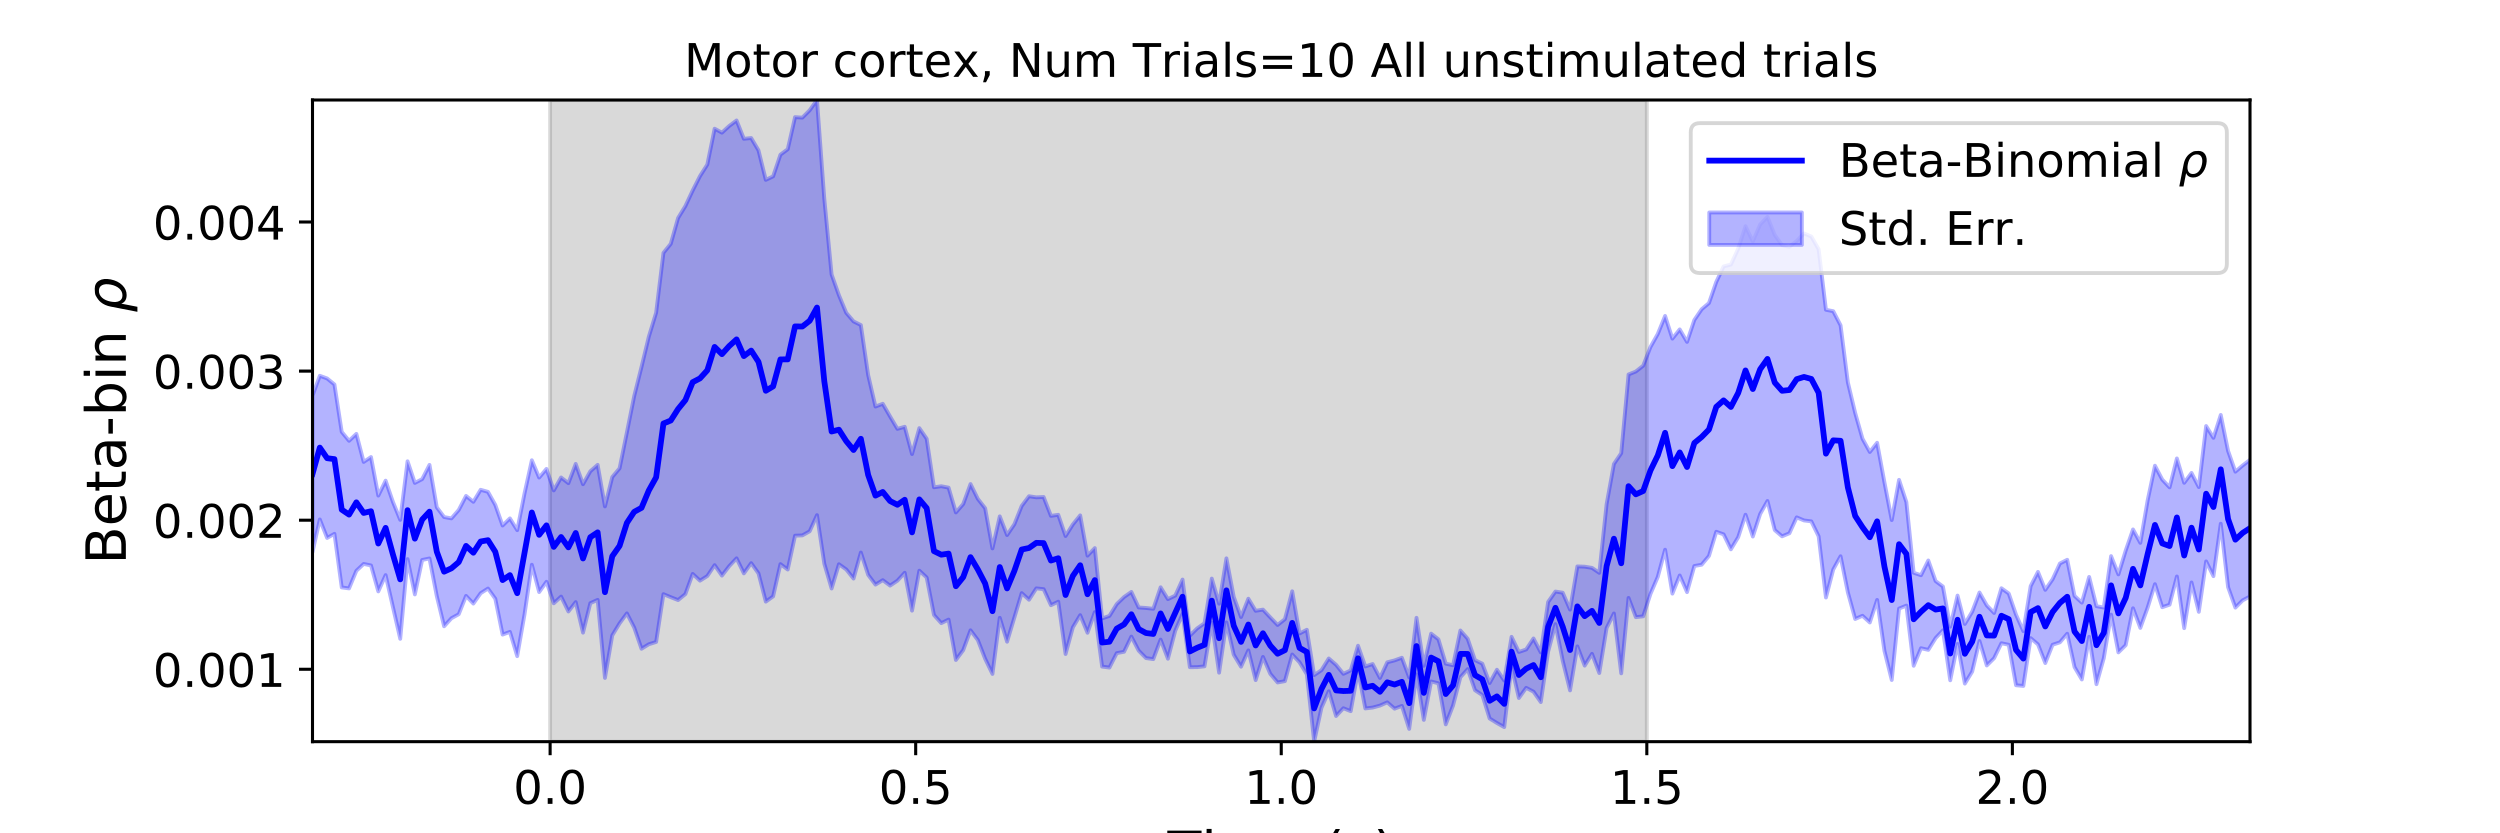 <?xml version="1.0" encoding="utf-8" standalone="no"?>
<!DOCTYPE svg PUBLIC "-//W3C//DTD SVG 1.1//EN"
  "http://www.w3.org/Graphics/SVG/1.1/DTD/svg11.dtd">
<!-- Created with matplotlib (https://matplotlib.org/) -->
<svg height="216pt" version="1.1" viewBox="0 0 648 216" width="648pt" xmlns="http://www.w3.org/2000/svg" xmlns:xlink="http://www.w3.org/1999/xlink">
 <defs>
  <style type="text/css">
*{stroke-linecap:butt;stroke-linejoin:round;}
  </style>
 </defs>
 <g id="figure_1">
  <g id="patch_1">
   <path d="M 0 216 
L 648 216 
L 648 0 
L 0 0 
z
" style="fill:#ffffff;"/>
  </g>
  <g id="axes_1">
   <g id="patch_2">
    <path d="M 81 192.24 
L 583.2 192.24 
L 583.2 25.92 
L 81 25.92 
z
" style="fill:#ffffff;"/>
   </g>
   <g id="PolyCollection_1">
    <defs>
     <path d="M 142.591 -23.76 
L 142.591 -190.08 
L 426.855 -190.08 
L 426.855 -23.76 
L 426.855 -23.76 
L 142.591 -23.76 
z
" id="m27aed3ac95" style="stroke:#808080;stroke-opacity:0.3;"/>
    </defs>
    <g clip-path="url(#p845343b15d)">
     <use style="fill:#808080;fill-opacity:0.3;stroke:#808080;stroke-opacity:0.3;" x="0" xlink:href="#m27aed3ac95" y="216"/>
    </g>
   </g>
   <g id="PolyCollection_2">
    <defs>
     <path d="M 81 -113.432 
L 81 -72.911 
L 82.895 -81.358 
L 84.79 -76.565 
L 86.685 -77.634 
L 88.58 -63.737 
L 90.475 -63.485 
L 92.371 -68.049 
L 94.266 -69.828 
L 96.161 -69.438 
L 98.056 -62.707 
L 99.951 -66.934 
L 101.846 -58.65 
L 103.741 -50.417 
L 105.636 -71.082 
L 107.531 -61.925 
L 109.426 -70.856 
L 111.322 -71.249 
L 113.217 -61.486 
L 115.112 -53.662 
L 117.007 -55.749 
L 118.902 -56.786 
L 120.797 -61.542 
L 122.692 -59.547 
L 124.587 -62.243 
L 126.482 -63.45 
L 128.377 -60.812 
L 130.272 -51.51 
L 132.168 -52.216 
L 134.063 -45.922 
L 135.958 -56.753 
L 137.853 -69.619 
L 139.748 -62.535 
L 141.643 -65.2 
L 143.538 -59.62 
L 145.433 -61.367 
L 147.328 -57.5 
L 149.223 -59.937 
L 151.118 -52.015 
L 153.014 -59.658 
L 154.909 -60.516 
L 156.804 -40.279 
L 158.699 -51.301 
L 160.594 -54.419 
L 162.489 -57.007 
L 164.384 -53.327 
L 166.279 -47.838 
L 168.174 -49.006 
L 170.069 -49.603 
L 171.965 -61.995 
L 173.86 -61.207 
L 175.755 -60.461 
L 177.65 -62.008 
L 179.545 -67.24 
L 181.44 -65.489 
L 183.335 -66.687 
L 185.23 -69.512 
L 187.125 -66.797 
L 189.02 -69.263 
L 190.915 -71.281 
L 192.811 -67.377 
L 194.706 -70.028 
L 196.601 -67.371 
L 198.496 -60.053 
L 200.391 -61.412 
L 202.286 -69.779 
L 204.181 -68.375 
L 206.076 -77.151 
L 207.971 -77.222 
L 209.866 -78.29 
L 211.762 -82.475 
L 213.657 -69.888 
L 215.552 -63.456 
L 217.447 -69.749 
L 219.342 -68.403 
L 221.237 -66.031 
L 223.132 -72.787 
L 225.027 -66.992 
L 226.922 -64.464 
L 228.817 -65.619 
L 230.712 -64.207 
L 232.608 -65.481 
L 234.503 -67.541 
L 236.398 -57.717 
L 238.293 -68.078 
L 240.188 -66.313 
L 242.083 -56.598 
L 243.978 -54.482 
L 245.873 -55.409 
L 247.768 -44.93 
L 249.663 -47.474 
L 251.558 -52.627 
L 253.454 -50.099 
L 255.349 -45.242 
L 257.244 -41.313 
L 259.139 -55.87 
L 261.034 -49.666 
L 262.929 -55.954 
L 264.824 -62.266 
L 266.719 -60.543 
L 268.614 -63.498 
L 270.509 -63.286 
L 272.405 -59.128 
L 274.3 -60.044 
L 276.195 -46.479 
L 278.09 -53.39 
L 279.985 -56.552 
L 281.88 -51.985 
L 283.775 -57.336 
L 285.67 -43.212 
L 287.565 -42.968 
L 289.46 -46.703 
L 291.355 -47.059 
L 293.251 -50.99 
L 295.146 -47.349 
L 297.041 -45.424 
L 298.936 -45.157 
L 300.831 -50.214 
L 302.726 -45.255 
L 304.621 -52.486 
L 306.516 -56.885 
L 308.411 -43.06 
L 310.306 -43.078 
L 312.202 -43.281 
L 314.097 -54.589 
L 315.992 -41.636 
L 317.887 -54.676 
L 319.782 -46.295 
L 321.677 -43.187 
L 323.572 -47.424 
L 325.467 -39.717 
L 327.362 -45.722 
L 329.257 -41.343 
L 331.152 -39.101 
L 333.048 -39.448 
L 334.943 -46.351 
L 336.838 -44.335 
L 338.733 -41.235 
L 340.628 -23.76 
L 342.523 -32.535 
L 344.418 -36.82 
L 346.313 -30.412 
L 348.208 -32.427 
L 350.103 -31.662 
L 351.998 -42.098 
L 353.894 -32.369 
L 355.789 -32.597 
L 357.684 -33.112 
L 359.579 -33.95 
L 361.474 -32.307 
L 363.369 -33.032 
L 365.264 -27.071 
L 367.159 -41.215 
L 369.054 -29.401 
L 370.949 -39.357 
L 372.845 -38.89 
L 374.74 -28.245 
L 376.635 -33.132 
L 378.53 -40.459 
L 380.425 -42.564 
L 382.32 -37.099 
L 384.215 -35.84 
L 386.11 -29.77 
L 388.005 -28.59 
L 389.9 -27.532 
L 391.795 -43.24 
L 393.691 -35.07 
L 395.586 -37.714 
L 397.481 -36.72 
L 399.376 -34.022 
L 401.271 -47.061 
L 403.166 -54.227 
L 405.061 -44.696 
L 406.956 -37.048 
L 408.851 -48.459 
L 410.746 -43.464 
L 412.642 -46.522 
L 414.537 -41.547 
L 416.432 -53.21 
L 418.327 -56.989 
L 420.222 -41.466 
L 422.117 -61.02 
L 424.012 -56.029 
L 425.907 -56.246 
L 427.802 -62.043 
L 429.697 -66.463 
L 431.592 -73.518 
L 433.488 -62.132 
L 435.383 -66.841 
L 437.278 -62.52 
L 439.173 -69.287 
L 441.068 -69.629 
L 442.963 -71.9 
L 444.858 -78.168 
L 446.753 -77.497 
L 448.648 -73.614 
L 450.543 -76.76 
L 452.438 -82.587 
L 454.334 -76.93 
L 456.229 -82.758 
L 458.124 -86.145 
L 460.019 -78.603 
L 461.914 -76.983 
L 463.809 -77.777 
L 465.704 -81.902 
L 467.599 -81.1 
L 469.494 -80.86 
L 471.389 -76.989 
L 473.285 -61.126 
L 475.18 -68.389 
L 477.075 -71.822 
L 478.97 -62.427 
L 480.865 -55.557 
L 482.76 -56.392 
L 484.655 -54.654 
L 486.55 -60.499 
L 488.445 -47.291 
L 490.34 -39.743 
L 492.235 -58.258 
L 494.131 -59.029 
L 496.026 -43.428 
L 497.921 -47.98 
L 499.816 -47.55 
L 501.711 -50.608 
L 503.606 -52.617 
L 505.501 -39.667 
L 507.396 -49.091 
L 509.291 -38.808 
L 511.186 -41.901 
L 513.082 -49.849 
L 514.977 -43.51 
L 516.872 -45.393 
L 518.767 -49.27 
L 520.662 -48.874 
L 522.557 -38.384 
L 524.452 -38.2 
L 526.347 -50.601 
L 528.242 -48.97 
L 530.137 -44.135 
L 532.032 -48.878 
L 533.928 -49.509 
L 535.823 -51.736 
L 537.718 -43.081 
L 539.613 -39.879 
L 541.508 -50.951 
L 543.403 -38.656 
L 545.298 -45.386 
L 547.193 -56.691 
L 549.088 -46.902 
L 550.983 -48.766 
L 552.878 -58.336 
L 554.774 -53.247 
L 556.669 -58.496 
L 558.564 -64.584 
L 560.459 -58.608 
L 562.354 -59.261 
L 564.249 -66.575 
L 566.144 -53.178 
L 568.039 -65.028 
L 569.934 -57.407 
L 571.829 -70.482 
L 573.725 -66.657 
L 575.62 -80.254 
L 577.515 -63.824 
L 579.41 -58.503 
L 581.305 -60.395 
L 583.2 -61.399 
L 583.2 -96.801 
L 583.2 -96.801 
L 581.305 -95.357 
L 579.41 -93.736 
L 577.515 -99.13 
L 575.62 -108.45 
L 573.725 -102.512 
L 571.829 -105.57 
L 569.934 -89.746 
L 568.039 -93.417 
L 566.144 -90.858 
L 564.249 -97.17 
L 562.354 -89.675 
L 560.459 -91.696 
L 558.564 -95.289 
L 556.669 -86.304 
L 554.774 -75.29 
L 552.878 -78.77 
L 550.983 -73.304 
L 549.088 -67.122 
L 547.193 -71.855 
L 545.298 -58.523 
L 543.403 -58.885 
L 541.508 -66.461 
L 539.613 -59.802 
L 537.718 -61.539 
L 535.823 -70.908 
L 533.928 -69.942 
L 532.032 -65.86 
L 530.137 -63.112 
L 528.242 -67.769 
L 526.347 -64.089 
L 524.452 -52.396 
L 522.557 -56.675 
L 520.662 -62.171 
L 518.767 -63.527 
L 516.872 -57.117 
L 514.977 -59.085 
L 513.082 -62.425 
L 511.186 -57.451 
L 509.291 -54.27 
L 507.396 -61.627 
L 505.501 -53.557 
L 503.606 -63.972 
L 501.711 -65.387 
L 499.816 -70.726 
L 497.921 -66.9 
L 496.026 -67.54 
L 494.131 -85.851 
L 492.235 -91.622 
L 490.34 -81.2 
L 488.445 -90.986 
L 486.55 -101.238 
L 484.655 -98.844 
L 482.76 -102.287 
L 480.865 -108.959 
L 478.97 -116.874 
L 477.075 -131.68 
L 475.18 -135.336 
L 473.285 -135.706 
L 471.389 -151.399 
L 469.494 -154.694 
L 467.599 -155.496 
L 465.704 -153.536 
L 463.809 -152.042 
L 461.914 -152.432 
L 460.019 -155.068 
L 458.124 -159.776 
L 456.229 -157.808 
L 454.334 -153.401 
L 452.438 -157.373 
L 450.543 -151.542 
L 448.648 -147.425 
L 446.753 -146.941 
L 444.858 -142.924 
L 442.963 -137.443 
L 441.068 -135.845 
L 439.173 -133.061 
L 437.278 -127.387 
L 435.383 -130.619 
L 433.488 -128.226 
L 431.592 -134.107 
L 429.697 -129.44 
L 427.802 -126.063 
L 425.907 -121.2 
L 424.012 -119.714 
L 422.117 -118.941 
L 420.222 -98.54 
L 418.327 -95.735 
L 416.432 -85.33 
L 414.537 -67.516 
L 412.642 -68.811 
L 410.746 -69.12 
L 408.851 -69.187 
L 406.956 -57.991 
L 405.061 -62.373 
L 403.166 -62.675 
L 401.271 -59.974 
L 399.376 -46.89 
L 397.481 -50.513 
L 395.586 -47.66 
L 393.691 -47.011 
L 391.795 -50.928 
L 389.9 -39.586 
L 388.005 -42.405 
L 386.11 -38.953 
L 384.215 -43.978 
L 382.32 -44.895 
L 380.425 -50.432 
L 378.53 -52.578 
L 376.635 -43.565 
L 374.74 -43.977 
L 372.845 -50.282 
L 370.949 -51.755 
L 369.054 -43.422 
L 367.159 -55.862 
L 365.264 -40.414 
L 363.369 -45.512 
L 361.474 -44.827 
L 359.579 -44.331 
L 357.684 -40.27 
L 355.789 -43.883 
L 353.894 -43.252 
L 351.998 -48.629 
L 350.103 -42.236 
L 348.208 -41.342 
L 346.313 -43.684 
L 344.418 -45.325 
L 342.523 -42.296 
L 340.628 -41.01 
L 338.733 -52.767 
L 336.838 -51.791 
L 334.943 -62.737 
L 333.048 -55.519 
L 331.152 -54.004 
L 329.257 -55.976 
L 327.362 -57.992 
L 325.467 -57.681 
L 323.572 -60.818 
L 321.677 -56.067 
L 319.782 -61.32 
L 317.887 -71.28 
L 315.992 -59.52 
L 314.097 -66.032 
L 312.202 -54.455 
L 310.306 -53.12 
L 308.411 -51.232 
L 306.516 -65.78 
L 304.621 -61.619 
L 302.726 -60.704 
L 300.831 -63.778 
L 298.936 -58.201 
L 297.041 -58.416 
L 295.146 -58.546 
L 293.251 -62.575 
L 291.355 -61.253 
L 289.46 -59.426 
L 287.565 -56.359 
L 285.67 -55.697 
L 283.775 -73.935 
L 281.88 -71.973 
L 279.985 -82.419 
L 278.09 -80.084 
L 276.195 -77.066 
L 274.3 -82.565 
L 272.405 -82.287 
L 270.509 -87.176 
L 268.614 -87.092 
L 266.719 -87.378 
L 264.824 -84.864 
L 262.929 -80.124 
L 261.034 -77.31 
L 259.139 -82.162 
L 257.244 -73.852 
L 255.349 -84.271 
L 253.454 -86.696 
L 251.558 -90.536 
L 249.663 -85.353 
L 247.768 -83.176 
L 245.873 -89.606 
L 243.978 -89.969 
L 242.083 -89.694 
L 240.188 -102.286 
L 238.293 -105.03 
L 236.398 -98.311 
L 234.503 -105.381 
L 232.608 -104.842 
L 230.712 -108.05 
L 228.817 -111.343 
L 226.922 -110.617 
L 225.027 -118.787 
L 223.132 -131.745 
L 221.237 -132.693 
L 219.342 -134.922 
L 217.447 -139.489 
L 215.552 -144.851 
L 213.657 -164.489 
L 211.762 -190.08 
L 209.866 -187.415 
L 207.971 -185.513 
L 206.076 -185.641 
L 204.181 -177.318 
L 202.286 -175.908 
L 200.391 -170.287 
L 198.496 -169.377 
L 196.601 -177.032 
L 194.706 -180.221 
L 192.811 -180.028 
L 190.915 -184.777 
L 189.02 -183.359 
L 187.125 -181.617 
L 185.23 -182.639 
L 183.335 -173.354 
L 181.44 -170.364 
L 179.545 -166.636 
L 177.65 -162.59 
L 175.755 -159.49 
L 173.86 -152.802 
L 171.965 -150.461 
L 170.069 -134.956 
L 168.174 -128.746 
L 166.279 -120.898 
L 164.384 -113.345 
L 162.489 -103.928 
L 160.594 -94.611 
L 158.699 -92.353 
L 156.804 -84.739 
L 154.909 -95.512 
L 153.014 -93.848 
L 151.118 -90.487 
L 149.223 -95.757 
L 147.328 -90.76 
L 145.433 -92.24 
L 143.538 -88.889 
L 141.643 -94.454 
L 139.748 -92.215 
L 137.853 -96.701 
L 135.958 -88.127 
L 134.063 -78.578 
L 132.168 -81.635 
L 130.272 -79.784 
L 128.377 -85.139 
L 126.482 -88.515 
L 124.587 -89.048 
L 122.692 -85.93 
L 120.797 -87.455 
L 118.902 -83.816 
L 117.007 -81.636 
L 115.112 -81.981 
L 113.217 -84.502 
L 111.322 -95.501 
L 109.426 -91.808 
L 107.531 -90.83 
L 105.636 -96.432 
L 103.741 -81.248 
L 101.846 -85.908 
L 99.951 -91.416 
L 98.056 -87.539 
L 96.161 -97.535 
L 94.266 -96.269 
L 92.371 -103.539 
L 90.475 -101.744 
L 88.58 -104.053 
L 86.685 -116.354 
L 84.79 -117.907 
L 82.895 -118.597 
L 81 -113.432 
z
" id="md29cf4a0ce" style="stroke:#0000ff;stroke-opacity:0.3;"/>
    </defs>
    <g clip-path="url(#p845343b15d)">
     <use style="fill:#0000ff;fill-opacity:0.3;stroke:#0000ff;stroke-opacity:0.3;" x="0" xlink:href="#md29cf4a0ce" y="216"/>
    </g>
   </g>
   <g id="matplotlib.axis_1">
    <g id="xtick_1">
     <g id="line2d_1">
      <defs>
       <path d="M 0 0 
L 0 3.5 
" id="m0b96965ccf" style="stroke:#000000;stroke-width:0.8;"/>
      </defs>
      <g>
       <use style="stroke:#000000;stroke-width:0.8;" x="142.591" xlink:href="#m0b96965ccf" y="192.24"/>
      </g>
     </g>
     <g id="text_1">
      <!-- 0.0 -->
      <defs>
       <path d="M 31.781 66.406 
Q 24.172 66.406 20.328 58.906 
Q 16.5 51.422 16.5 36.375 
Q 16.5 21.391 20.328 13.891 
Q 24.172 6.391 31.781 6.391 
Q 39.453 6.391 43.281 13.891 
Q 47.125 21.391 47.125 36.375 
Q 47.125 51.422 43.281 58.906 
Q 39.453 66.406 31.781 66.406 
z
M 31.781 74.219 
Q 44.047 74.219 50.516 64.516 
Q 56.984 54.828 56.984 36.375 
Q 56.984 17.969 50.516 8.266 
Q 44.047 -1.422 31.781 -1.422 
Q 19.531 -1.422 13.062 8.266 
Q 6.594 17.969 6.594 36.375 
Q 6.594 54.828 13.062 64.516 
Q 19.531 74.219 31.781 74.219 
z
" id="DejaVuSans-48"/>
       <path d="M 10.688 12.406 
L 21 12.406 
L 21 0 
L 10.688 0 
z
" id="DejaVuSans-46"/>
      </defs>
      <g transform="translate(133.049 208.358)scale(0.12 -0.12)">
       <use xlink:href="#DejaVuSans-48"/>
       <use x="63.623" xlink:href="#DejaVuSans-46"/>
       <use x="95.41" xlink:href="#DejaVuSans-48"/>
      </g>
     </g>
    </g>
    <g id="xtick_2">
     <g id="line2d_2">
      <g>
       <use style="stroke:#000000;stroke-width:0.8;" x="237.345" xlink:href="#m0b96965ccf" y="192.24"/>
      </g>
     </g>
     <g id="text_2">
      <!-- 0.5 -->
      <defs>
       <path d="M 10.797 72.906 
L 49.516 72.906 
L 49.516 64.594 
L 19.828 64.594 
L 19.828 46.734 
Q 21.969 47.469 24.109 47.828 
Q 26.266 48.188 28.422 48.188 
Q 40.625 48.188 47.75 41.5 
Q 54.891 34.812 54.891 23.391 
Q 54.891 11.625 47.562 5.094 
Q 40.234 -1.422 26.906 -1.422 
Q 22.312 -1.422 17.547 -0.641 
Q 12.797 0.141 7.719 1.703 
L 7.719 11.625 
Q 12.109 9.234 16.797 8.062 
Q 21.484 6.891 26.703 6.891 
Q 35.156 6.891 40.078 11.328 
Q 45.016 15.766 45.016 23.391 
Q 45.016 31 40.078 35.438 
Q 35.156 39.891 26.703 39.891 
Q 22.75 39.891 18.812 39.016 
Q 14.891 38.141 10.797 36.281 
z
" id="DejaVuSans-53"/>
      </defs>
      <g transform="translate(227.803 208.358)scale(0.12 -0.12)">
       <use xlink:href="#DejaVuSans-48"/>
       <use x="63.623" xlink:href="#DejaVuSans-46"/>
       <use x="95.41" xlink:href="#DejaVuSans-53"/>
      </g>
     </g>
    </g>
    <g id="xtick_3">
     <g id="line2d_3">
      <g>
       <use style="stroke:#000000;stroke-width:0.8;" x="332.1" xlink:href="#m0b96965ccf" y="192.24"/>
      </g>
     </g>
     <g id="text_3">
      <!-- 1.0 -->
      <defs>
       <path d="M 12.406 8.297 
L 28.516 8.297 
L 28.516 63.922 
L 10.984 60.406 
L 10.984 69.391 
L 28.422 72.906 
L 38.281 72.906 
L 38.281 8.297 
L 54.391 8.297 
L 54.391 0 
L 12.406 0 
z
" id="DejaVuSans-49"/>
      </defs>
      <g transform="translate(322.558 208.358)scale(0.12 -0.12)">
       <use xlink:href="#DejaVuSans-49"/>
       <use x="63.623" xlink:href="#DejaVuSans-46"/>
       <use x="95.41" xlink:href="#DejaVuSans-48"/>
      </g>
     </g>
    </g>
    <g id="xtick_4">
     <g id="line2d_4">
      <g>
       <use style="stroke:#000000;stroke-width:0.8;" x="426.855" xlink:href="#m0b96965ccf" y="192.24"/>
      </g>
     </g>
     <g id="text_4">
      <!-- 1.5 -->
      <g transform="translate(417.313 208.358)scale(0.12 -0.12)">
       <use xlink:href="#DejaVuSans-49"/>
       <use x="63.623" xlink:href="#DejaVuSans-46"/>
       <use x="95.41" xlink:href="#DejaVuSans-53"/>
      </g>
     </g>
    </g>
    <g id="xtick_5">
     <g id="line2d_5">
      <g>
       <use style="stroke:#000000;stroke-width:0.8;" x="521.609" xlink:href="#m0b96965ccf" y="192.24"/>
      </g>
     </g>
     <g id="text_5">
      <!-- 2.0 -->
      <defs>
       <path d="M 19.188 8.297 
L 53.609 8.297 
L 53.609 0 
L 7.328 0 
L 7.328 8.297 
Q 12.938 14.109 22.625 23.891 
Q 32.328 33.688 34.812 36.531 
Q 39.547 41.844 41.422 45.531 
Q 43.312 49.219 43.312 52.781 
Q 43.312 58.594 39.234 62.25 
Q 35.156 65.922 28.609 65.922 
Q 23.969 65.922 18.812 64.312 
Q 13.672 62.703 7.812 59.422 
L 7.812 69.391 
Q 13.766 71.781 18.938 73 
Q 24.125 74.219 28.422 74.219 
Q 39.75 74.219 46.484 68.547 
Q 53.219 62.891 53.219 53.422 
Q 53.219 48.922 51.531 44.891 
Q 49.859 40.875 45.406 35.406 
Q 44.188 33.984 37.641 27.219 
Q 31.109 20.453 19.188 8.297 
z
" id="DejaVuSans-50"/>
      </defs>
      <g transform="translate(512.068 208.358)scale(0.12 -0.12)">
       <use xlink:href="#DejaVuSans-50"/>
       <use x="63.623" xlink:href="#DejaVuSans-46"/>
       <use x="95.41" xlink:href="#DejaVuSans-48"/>
      </g>
     </g>
    </g>
    <g id="text_6">
     <!-- Time (s) -->
     <defs>
      <path d="M -0.297 72.906 
L 61.375 72.906 
L 61.375 64.594 
L 35.5 64.594 
L 35.5 0 
L 25.594 0 
L 25.594 64.594 
L -0.297 64.594 
z
" id="DejaVuSans-84"/>
      <path d="M 9.422 54.688 
L 18.406 54.688 
L 18.406 0 
L 9.422 0 
z
M 9.422 75.984 
L 18.406 75.984 
L 18.406 64.594 
L 9.422 64.594 
z
" id="DejaVuSans-105"/>
      <path d="M 52 44.188 
Q 55.375 50.25 60.062 53.125 
Q 64.75 56 71.094 56 
Q 79.641 56 84.281 50.016 
Q 88.922 44.047 88.922 33.016 
L 88.922 0 
L 79.891 0 
L 79.891 32.719 
Q 79.891 40.578 77.094 44.375 
Q 74.312 48.188 68.609 48.188 
Q 61.625 48.188 57.562 43.547 
Q 53.516 38.922 53.516 30.906 
L 53.516 0 
L 44.484 0 
L 44.484 32.719 
Q 44.484 40.625 41.703 44.406 
Q 38.922 48.188 33.109 48.188 
Q 26.219 48.188 22.156 43.531 
Q 18.109 38.875 18.109 30.906 
L 18.109 0 
L 9.078 0 
L 9.078 54.688 
L 18.109 54.688 
L 18.109 46.188 
Q 21.188 51.219 25.484 53.609 
Q 29.781 56 35.688 56 
Q 41.656 56 45.828 52.969 
Q 50 49.953 52 44.188 
z
" id="DejaVuSans-109"/>
      <path d="M 56.203 29.594 
L 56.203 25.203 
L 14.891 25.203 
Q 15.484 15.922 20.484 11.062 
Q 25.484 6.203 34.422 6.203 
Q 39.594 6.203 44.453 7.469 
Q 49.312 8.734 54.109 11.281 
L 54.109 2.781 
Q 49.266 0.734 44.188 -0.344 
Q 39.109 -1.422 33.891 -1.422 
Q 20.797 -1.422 13.156 6.188 
Q 5.516 13.812 5.516 26.812 
Q 5.516 40.234 12.766 48.109 
Q 20.016 56 32.328 56 
Q 43.359 56 49.781 48.891 
Q 56.203 41.797 56.203 29.594 
z
M 47.219 32.234 
Q 47.125 39.594 43.094 43.984 
Q 39.062 48.391 32.422 48.391 
Q 24.906 48.391 20.391 44.141 
Q 15.875 39.891 15.188 32.172 
z
" id="DejaVuSans-101"/>
      <path id="DejaVuSans-32"/>
      <path d="M 31 75.875 
Q 24.469 64.656 21.281 53.656 
Q 18.109 42.672 18.109 31.391 
Q 18.109 20.125 21.312 9.062 
Q 24.516 -2 31 -13.188 
L 23.188 -13.188 
Q 15.875 -1.703 12.234 9.375 
Q 8.594 20.453 8.594 31.391 
Q 8.594 42.281 12.203 53.312 
Q 15.828 64.359 23.188 75.875 
z
" id="DejaVuSans-40"/>
      <path d="M 44.281 53.078 
L 44.281 44.578 
Q 40.484 46.531 36.375 47.5 
Q 32.281 48.484 27.875 48.484 
Q 21.188 48.484 17.844 46.438 
Q 14.5 44.391 14.5 40.281 
Q 14.5 37.156 16.891 35.375 
Q 19.281 33.594 26.516 31.984 
L 29.594 31.297 
Q 39.156 29.25 43.188 25.516 
Q 47.219 21.781 47.219 15.094 
Q 47.219 7.469 41.188 3.016 
Q 35.156 -1.422 24.609 -1.422 
Q 20.219 -1.422 15.453 -0.562 
Q 10.688 0.297 5.422 2 
L 5.422 11.281 
Q 10.406 8.688 15.234 7.391 
Q 20.062 6.109 24.812 6.109 
Q 31.156 6.109 34.562 8.281 
Q 37.984 10.453 37.984 14.406 
Q 37.984 18.062 35.516 20.016 
Q 33.062 21.969 24.703 23.781 
L 21.578 24.516 
Q 13.234 26.266 9.516 29.906 
Q 5.812 33.547 5.812 39.891 
Q 5.812 47.609 11.281 51.797 
Q 16.75 56 26.812 56 
Q 31.781 56 36.172 55.266 
Q 40.578 54.547 44.281 53.078 
z
" id="DejaVuSans-115"/>
      <path d="M 8.016 75.875 
L 15.828 75.875 
Q 23.141 64.359 26.781 53.312 
Q 30.422 42.281 30.422 31.391 
Q 30.422 20.453 26.781 9.375 
Q 23.141 -1.703 15.828 -13.188 
L 8.016 -13.188 
Q 14.5 -2 17.703 9.062 
Q 20.906 20.125 20.906 31.391 
Q 20.906 42.672 17.703 53.656 
Q 14.5 64.656 8.016 75.875 
z
" id="DejaVuSans-41"/>
     </defs>
     <g transform="translate(302.605 225.796)scale(0.144 -0.144)">
      <use xlink:href="#DejaVuSans-84"/>
      <use x="61.037" xlink:href="#DejaVuSans-105"/>
      <use x="88.82" xlink:href="#DejaVuSans-109"/>
      <use x="186.232" xlink:href="#DejaVuSans-101"/>
      <use x="247.756" xlink:href="#DejaVuSans-32"/>
      <use x="279.543" xlink:href="#DejaVuSans-40"/>
      <use x="318.557" xlink:href="#DejaVuSans-115"/>
      <use x="370.656" xlink:href="#DejaVuSans-41"/>
     </g>
    </g>
   </g>
   <g id="matplotlib.axis_2">
    <g id="ytick_1">
     <g id="line2d_6">
      <defs>
       <path d="M 0 0 
L -3.5 0 
" id="m0f8c4e3ee3" style="stroke:#000000;stroke-width:0.8;"/>
      </defs>
      <g>
       <use style="stroke:#000000;stroke-width:0.8;" x="81" xlink:href="#m0f8c4e3ee3" y="173.479"/>
      </g>
     </g>
     <g id="text_7">
      <!-- 0.001 -->
      <g transform="translate(39.646 178.038)scale(0.12 -0.12)">
       <use xlink:href="#DejaVuSans-48"/>
       <use x="63.623" xlink:href="#DejaVuSans-46"/>
       <use x="95.41" xlink:href="#DejaVuSans-48"/>
       <use x="159.033" xlink:href="#DejaVuSans-48"/>
       <use x="222.656" xlink:href="#DejaVuSans-49"/>
      </g>
     </g>
    </g>
    <g id="ytick_2">
     <g id="line2d_7">
      <g>
       <use style="stroke:#000000;stroke-width:0.8;" x="81" xlink:href="#m0f8c4e3ee3" y="134.833"/>
      </g>
     </g>
     <g id="text_8">
      <!-- 0.002 -->
      <g transform="translate(39.646 139.393)scale(0.12 -0.12)">
       <use xlink:href="#DejaVuSans-48"/>
       <use x="63.623" xlink:href="#DejaVuSans-46"/>
       <use x="95.41" xlink:href="#DejaVuSans-48"/>
       <use x="159.033" xlink:href="#DejaVuSans-48"/>
       <use x="222.656" xlink:href="#DejaVuSans-50"/>
      </g>
     </g>
    </g>
    <g id="ytick_3">
     <g id="line2d_8">
      <g>
       <use style="stroke:#000000;stroke-width:0.8;" x="81" xlink:href="#m0f8c4e3ee3" y="96.188"/>
      </g>
     </g>
     <g id="text_9">
      <!-- 0.003 -->
      <defs>
       <path d="M 40.578 39.312 
Q 47.656 37.797 51.625 33 
Q 55.609 28.219 55.609 21.188 
Q 55.609 10.406 48.188 4.484 
Q 40.766 -1.422 27.094 -1.422 
Q 22.516 -1.422 17.656 -0.516 
Q 12.797 0.391 7.625 2.203 
L 7.625 11.719 
Q 11.719 9.328 16.594 8.109 
Q 21.484 6.891 26.812 6.891 
Q 36.078 6.891 40.938 10.547 
Q 45.797 14.203 45.797 21.188 
Q 45.797 27.641 41.281 31.266 
Q 36.766 34.906 28.719 34.906 
L 20.219 34.906 
L 20.219 43.016 
L 29.109 43.016 
Q 36.375 43.016 40.234 45.922 
Q 44.094 48.828 44.094 54.297 
Q 44.094 59.906 40.109 62.906 
Q 36.141 65.922 28.719 65.922 
Q 24.656 65.922 20.016 65.031 
Q 15.375 64.156 9.812 62.312 
L 9.812 71.094 
Q 15.438 72.656 20.344 73.438 
Q 25.25 74.219 29.594 74.219 
Q 40.828 74.219 47.359 69.109 
Q 53.906 64.016 53.906 55.328 
Q 53.906 49.266 50.438 45.094 
Q 46.969 40.922 40.578 39.312 
z
" id="DejaVuSans-51"/>
      </defs>
      <g transform="translate(39.646 100.747)scale(0.12 -0.12)">
       <use xlink:href="#DejaVuSans-48"/>
       <use x="63.623" xlink:href="#DejaVuSans-46"/>
       <use x="95.41" xlink:href="#DejaVuSans-48"/>
       <use x="159.033" xlink:href="#DejaVuSans-48"/>
       <use x="222.656" xlink:href="#DejaVuSans-51"/>
      </g>
     </g>
    </g>
    <g id="ytick_4">
     <g id="line2d_9">
      <g>
       <use style="stroke:#000000;stroke-width:0.8;" x="81" xlink:href="#m0f8c4e3ee3" y="57.543"/>
      </g>
     </g>
     <g id="text_10">
      <!-- 0.004 -->
      <defs>
       <path d="M 37.797 64.312 
L 12.891 25.391 
L 37.797 25.391 
z
M 35.203 72.906 
L 47.609 72.906 
L 47.609 25.391 
L 58.016 25.391 
L 58.016 17.188 
L 47.609 17.188 
L 47.609 0 
L 37.797 0 
L 37.797 17.188 
L 4.891 17.188 
L 4.891 26.703 
z
" id="DejaVuSans-52"/>
      </defs>
      <g transform="translate(39.646 62.102)scale(0.12 -0.12)">
       <use xlink:href="#DejaVuSans-48"/>
       <use x="63.623" xlink:href="#DejaVuSans-46"/>
       <use x="95.41" xlink:href="#DejaVuSans-48"/>
       <use x="159.033" xlink:href="#DejaVuSans-48"/>
       <use x="222.656" xlink:href="#DejaVuSans-52"/>
      </g>
     </g>
    </g>
    <g id="text_11">
     <!-- Beta-bin $\rho$ -->
     <defs>
      <path d="M 19.672 34.812 
L 19.672 8.109 
L 35.5 8.109 
Q 43.453 8.109 47.281 11.406 
Q 51.125 14.703 51.125 21.484 
Q 51.125 28.328 47.281 31.562 
Q 43.453 34.812 35.5 34.812 
z
M 19.672 64.797 
L 19.672 42.828 
L 34.281 42.828 
Q 41.5 42.828 45.031 45.531 
Q 48.578 48.25 48.578 53.812 
Q 48.578 59.328 45.031 62.062 
Q 41.5 64.797 34.281 64.797 
z
M 9.812 72.906 
L 35.016 72.906 
Q 46.297 72.906 52.391 68.219 
Q 58.5 63.531 58.5 54.891 
Q 58.5 48.188 55.375 44.234 
Q 52.25 40.281 46.188 39.312 
Q 53.469 37.75 57.5 32.781 
Q 61.531 27.828 61.531 20.406 
Q 61.531 10.641 54.891 5.312 
Q 48.25 0 35.984 0 
L 9.812 0 
z
" id="DejaVuSans-66"/>
      <path d="M 18.312 70.219 
L 18.312 54.688 
L 36.812 54.688 
L 36.812 47.703 
L 18.312 47.703 
L 18.312 18.016 
Q 18.312 11.328 20.141 9.422 
Q 21.969 7.516 27.594 7.516 
L 36.812 7.516 
L 36.812 0 
L 27.594 0 
Q 17.188 0 13.234 3.875 
Q 9.281 7.766 9.281 18.016 
L 9.281 47.703 
L 2.688 47.703 
L 2.688 54.688 
L 9.281 54.688 
L 9.281 70.219 
z
" id="DejaVuSans-116"/>
      <path d="M 34.281 27.484 
Q 23.391 27.484 19.188 25 
Q 14.984 22.516 14.984 16.5 
Q 14.984 11.719 18.141 8.906 
Q 21.297 6.109 26.703 6.109 
Q 34.188 6.109 38.703 11.406 
Q 43.219 16.703 43.219 25.484 
L 43.219 27.484 
z
M 52.203 31.203 
L 52.203 0 
L 43.219 0 
L 43.219 8.297 
Q 40.141 3.328 35.547 0.953 
Q 30.953 -1.422 24.312 -1.422 
Q 15.922 -1.422 10.953 3.297 
Q 6 8.016 6 15.922 
Q 6 25.141 12.172 29.828 
Q 18.359 34.516 30.609 34.516 
L 43.219 34.516 
L 43.219 35.406 
Q 43.219 41.609 39.141 45 
Q 35.062 48.391 27.688 48.391 
Q 23 48.391 18.547 47.266 
Q 14.109 46.141 10.016 43.891 
L 10.016 52.203 
Q 14.938 54.109 19.578 55.047 
Q 24.219 56 28.609 56 
Q 40.484 56 46.344 49.844 
Q 52.203 43.703 52.203 31.203 
z
" id="DejaVuSans-97"/>
      <path d="M 4.891 31.391 
L 31.203 31.391 
L 31.203 23.391 
L 4.891 23.391 
z
" id="DejaVuSans-45"/>
      <path d="M 48.688 27.297 
Q 48.688 37.203 44.609 42.844 
Q 40.531 48.484 33.406 48.484 
Q 26.266 48.484 22.188 42.844 
Q 18.109 37.203 18.109 27.297 
Q 18.109 17.391 22.188 11.75 
Q 26.266 6.109 33.406 6.109 
Q 40.531 6.109 44.609 11.75 
Q 48.688 17.391 48.688 27.297 
z
M 18.109 46.391 
Q 20.953 51.266 25.266 53.625 
Q 29.594 56 35.594 56 
Q 45.562 56 51.781 48.094 
Q 58.016 40.188 58.016 27.297 
Q 58.016 14.406 51.781 6.484 
Q 45.562 -1.422 35.594 -1.422 
Q 29.594 -1.422 25.266 0.953 
Q 20.953 3.328 18.109 8.203 
L 18.109 0 
L 9.078 0 
L 9.078 75.984 
L 18.109 75.984 
z
" id="DejaVuSans-98"/>
      <path d="M 54.891 33.016 
L 54.891 0 
L 45.906 0 
L 45.906 32.719 
Q 45.906 40.484 42.875 44.328 
Q 39.844 48.188 33.797 48.188 
Q 26.516 48.188 22.312 43.547 
Q 18.109 38.922 18.109 30.906 
L 18.109 0 
L 9.078 0 
L 9.078 54.688 
L 18.109 54.688 
L 18.109 46.188 
Q 21.344 51.125 25.703 53.562 
Q 30.078 56 35.797 56 
Q 45.219 56 50.047 50.172 
Q 54.891 44.344 54.891 33.016 
z
" id="DejaVuSans-110"/>
      <path d="M 18.797 44.922 
Q 22.703 49.906 30.953 54.297 
Q 34.188 56 43.062 56 
Q 53.031 56 57.719 48.094 
Q 62.406 40.188 59.906 27.297 
Q 57.375 14.406 49.609 6.484 
Q 41.844 -1.422 31.891 -1.422 
Q 25.875 -1.422 22.016 0.984 
Q 18.172 3.328 16.312 8.203 
L 10.641 -20.797 
L 1.609 -20.797 
L 10.891 26.812 
Q 13.094 38.094 18.797 44.922 
z
M 50.594 27.297 
Q 52.484 37.203 49.516 42.875 
Q 46.531 48.484 39.406 48.484 
Q 32.281 48.484 27.094 42.875 
Q 21.922 37.203 20.016 27.297 
Q 18.062 17.391 21.047 11.719 
Q 24.031 6.109 31.156 6.109 
Q 38.281 6.109 43.453 11.719 
Q 48.641 17.391 50.594 27.297 
z
" id="DejaVuSans-Oblique-961"/>
     </defs>
     <g transform="translate(32.622 146.304)rotate(-90)scale(0.144 -0.144)">
      <use transform="translate(0 0.016)" xlink:href="#DejaVuSans-66"/>
      <use transform="translate(68.604 0.016)" xlink:href="#DejaVuSans-101"/>
      <use transform="translate(130.127 0.016)" xlink:href="#DejaVuSans-116"/>
      <use transform="translate(169.336 0.016)" xlink:href="#DejaVuSans-97"/>
      <use transform="translate(230.615 0.016)" xlink:href="#DejaVuSans-45"/>
      <use transform="translate(266.699 0.016)" xlink:href="#DejaVuSans-98"/>
      <use transform="translate(330.176 0.016)" xlink:href="#DejaVuSans-105"/>
      <use transform="translate(357.959 0.016)" xlink:href="#DejaVuSans-110"/>
      <use transform="translate(421.338 0.016)" xlink:href="#DejaVuSans-32"/>
      <use transform="translate(453.125 0.016)" xlink:href="#DejaVuSans-Oblique-961"/>
     </g>
    </g>
   </g>
   <g id="line2d_10">
    <path clip-path="url(#p845343b15d)" d="M 81 122.829 
L 82.895 116.022 
L 84.79 118.764 
L 86.685 119.006 
L 88.58 132.105 
L 90.475 133.385 
L 92.371 130.206 
L 94.266 132.952 
L 96.161 132.513 
L 98.056 140.877 
L 99.951 136.825 
L 101.846 143.721 
L 103.741 150.167 
L 105.636 132.243 
L 107.531 139.622 
L 109.426 134.668 
L 111.322 132.625 
L 113.217 143.006 
L 115.112 148.178 
L 117.007 147.308 
L 118.902 145.699 
L 120.797 141.501 
L 122.692 143.262 
L 124.587 140.355 
L 126.482 140.018 
L 128.377 143.025 
L 130.272 150.353 
L 132.168 149.075 
L 134.063 153.75 
L 137.853 132.84 
L 139.748 138.625 
L 141.643 136.173 
L 143.538 141.746 
L 145.433 139.197 
L 147.328 141.87 
L 149.223 138.153 
L 151.118 144.749 
L 153.014 139.247 
L 154.909 137.986 
L 156.804 153.491 
L 158.699 144.173 
L 160.594 141.485 
L 162.489 135.532 
L 164.384 132.664 
L 166.279 131.632 
L 168.174 127.124 
L 170.069 123.721 
L 171.965 109.772 
L 173.86 108.996 
L 175.755 106.025 
L 177.65 103.701 
L 179.545 99.062 
L 181.44 98.073 
L 183.335 95.98 
L 185.23 89.924 
L 187.125 91.793 
L 189.02 89.689 
L 190.915 87.971 
L 192.811 92.297 
L 194.706 90.876 
L 196.601 93.799 
L 198.496 101.285 
L 200.391 100.151 
L 202.286 93.156 
L 204.181 93.153 
L 206.076 84.604 
L 207.971 84.633 
L 209.866 83.147 
L 211.762 79.722 
L 213.657 98.811 
L 215.552 111.846 
L 217.447 111.381 
L 219.342 114.337 
L 221.237 116.638 
L 223.132 113.734 
L 225.027 123.11 
L 226.922 128.46 
L 228.817 127.519 
L 230.712 129.872 
L 232.608 130.838 
L 234.503 129.539 
L 236.398 137.986 
L 238.293 129.446 
L 240.188 131.7 
L 242.083 142.854 
L 243.978 143.775 
L 245.873 143.493 
L 247.768 151.947 
L 249.663 149.587 
L 251.558 144.418 
L 253.454 147.603 
L 255.349 151.244 
L 257.244 158.418 
L 259.139 146.984 
L 261.034 152.512 
L 262.929 147.961 
L 264.824 142.435 
L 266.719 142.04 
L 268.614 140.705 
L 270.509 140.769 
L 272.405 145.292 
L 274.3 144.695 
L 276.195 154.227 
L 278.09 149.263 
L 279.985 146.515 
L 281.88 154.021 
L 283.775 150.365 
L 285.67 166.546 
L 287.565 166.337 
L 289.46 162.935 
L 291.355 161.844 
L 293.251 159.217 
L 295.146 163.052 
L 297.041 164.08 
L 298.936 164.321 
L 300.831 159.004 
L 302.726 163.021 
L 306.516 154.668 
L 308.411 168.854 
L 310.306 167.901 
L 312.202 167.132 
L 314.097 155.69 
L 315.992 165.422 
L 317.887 153.022 
L 319.782 162.192 
L 321.677 166.373 
L 323.572 161.879 
L 325.467 167.301 
L 327.362 164.143 
L 329.257 167.341 
L 331.152 169.447 
L 333.048 168.516 
L 334.943 161.456 
L 336.838 167.937 
L 338.733 168.999 
L 340.628 183.615 
L 342.523 178.584 
L 344.418 174.927 
L 346.313 178.952 
L 348.208 179.115 
L 350.103 179.051 
L 351.998 170.636 
L 353.894 178.19 
L 355.789 177.76 
L 357.684 179.309 
L 359.579 176.859 
L 361.474 177.433 
L 363.369 176.728 
L 365.264 182.257 
L 367.159 167.462 
L 369.054 179.589 
L 370.949 170.444 
L 372.845 171.414 
L 374.74 179.889 
L 376.635 177.651 
L 378.53 169.482 
L 380.425 169.502 
L 382.32 175.003 
L 384.215 176.091 
L 386.11 181.638 
L 388.005 180.503 
L 389.9 182.441 
L 391.795 168.916 
L 393.691 174.96 
L 395.586 173.313 
L 397.481 172.384 
L 399.376 175.544 
L 401.271 162.483 
L 403.166 157.549 
L 405.061 162.466 
L 406.956 168.481 
L 408.851 157.177 
L 410.746 159.708 
L 412.642 158.334 
L 414.537 161.468 
L 416.432 146.73 
L 418.327 139.638 
L 420.222 145.997 
L 422.117 126.02 
L 424.012 128.128 
L 425.907 127.277 
L 427.802 121.947 
L 429.697 118.049 
L 431.592 112.187 
L 433.488 120.821 
L 435.383 117.27 
L 437.278 121.047 
L 439.173 114.826 
L 441.068 113.263 
L 442.963 111.329 
L 444.858 105.454 
L 446.753 103.781 
L 448.648 105.481 
L 450.543 101.849 
L 452.438 96.02 
L 454.334 100.834 
L 456.229 95.717 
L 458.124 93.039 
L 460.019 99.164 
L 461.914 101.292 
L 463.809 101.091 
L 465.704 98.281 
L 467.599 97.702 
L 469.494 98.223 
L 471.389 101.806 
L 473.285 117.584 
L 475.18 114.137 
L 477.075 114.249 
L 478.97 126.35 
L 480.865 133.742 
L 482.76 136.661 
L 484.655 139.251 
L 486.55 135.132 
L 488.445 146.861 
L 490.34 155.529 
L 492.235 141.06 
L 494.131 143.56 
L 496.026 160.516 
L 497.921 158.56 
L 499.816 156.862 
L 501.711 158.003 
L 503.606 157.705 
L 505.501 169.388 
L 507.396 160.641 
L 509.291 169.461 
L 511.186 166.324 
L 513.082 159.863 
L 514.977 164.702 
L 516.872 164.745 
L 518.767 159.601 
L 520.662 160.478 
L 522.557 168.471 
L 524.452 170.702 
L 526.347 158.655 
L 528.242 157.63 
L 530.137 162.376 
L 532.032 158.631 
L 533.928 156.275 
L 535.823 154.678 
L 537.718 163.69 
L 539.613 166.159 
L 541.508 157.294 
L 543.403 167.23 
L 545.298 164.046 
L 547.193 151.727 
L 549.088 158.988 
L 550.983 154.965 
L 552.878 147.447 
L 554.774 151.731 
L 556.669 143.6 
L 558.564 136.064 
L 560.459 140.848 
L 562.354 141.532 
L 564.249 134.127 
L 566.144 143.982 
L 568.039 136.778 
L 569.934 142.424 
L 571.829 127.974 
L 573.725 131.415 
L 575.62 121.648 
L 577.515 134.523 
L 579.41 139.88 
L 581.305 138.124 
L 583.2 136.9 
L 583.2 136.9 
" style="fill:none;stroke:#0000ff;stroke-linecap:square;stroke-width:1.5;"/>
   </g>
   <g id="patch_3">
    <path d="M 81 192.24 
L 81 25.92 
" style="fill:none;stroke:#000000;stroke-linecap:square;stroke-linejoin:miter;stroke-width:0.8;"/>
   </g>
   <g id="patch_4">
    <path d="M 583.2 192.24 
L 583.2 25.92 
" style="fill:none;stroke:#000000;stroke-linecap:square;stroke-linejoin:miter;stroke-width:0.8;"/>
   </g>
   <g id="patch_5">
    <path d="M 81 192.24 
L 583.2 192.24 
" style="fill:none;stroke:#000000;stroke-linecap:square;stroke-linejoin:miter;stroke-width:0.8;"/>
   </g>
   <g id="patch_6">
    <path d="M 81 25.92 
L 583.2 25.92 
" style="fill:none;stroke:#000000;stroke-linecap:square;stroke-linejoin:miter;stroke-width:0.8;"/>
   </g>
   <g id="text_12">
    <!-- Motor cortex, Num Trials=10 All unstimulated trials -->
    <defs>
     <path d="M 9.812 72.906 
L 24.516 72.906 
L 43.109 23.297 
L 61.812 72.906 
L 76.516 72.906 
L 76.516 0 
L 66.891 0 
L 66.891 64.016 
L 48.094 14.016 
L 38.188 14.016 
L 19.391 64.016 
L 19.391 0 
L 9.812 0 
z
" id="DejaVuSans-77"/>
     <path d="M 30.609 48.391 
Q 23.391 48.391 19.188 42.75 
Q 14.984 37.109 14.984 27.297 
Q 14.984 17.484 19.156 11.844 
Q 23.344 6.203 30.609 6.203 
Q 37.797 6.203 41.984 11.859 
Q 46.188 17.531 46.188 27.297 
Q 46.188 37.016 41.984 42.703 
Q 37.797 48.391 30.609 48.391 
z
M 30.609 56 
Q 42.328 56 49.016 48.375 
Q 55.719 40.766 55.719 27.297 
Q 55.719 13.875 49.016 6.219 
Q 42.328 -1.422 30.609 -1.422 
Q 18.844 -1.422 12.172 6.219 
Q 5.516 13.875 5.516 27.297 
Q 5.516 40.766 12.172 48.375 
Q 18.844 56 30.609 56 
z
" id="DejaVuSans-111"/>
     <path d="M 41.109 46.297 
Q 39.594 47.172 37.812 47.578 
Q 36.031 48 33.891 48 
Q 26.266 48 22.188 43.047 
Q 18.109 38.094 18.109 28.812 
L 18.109 0 
L 9.078 0 
L 9.078 54.688 
L 18.109 54.688 
L 18.109 46.188 
Q 20.953 51.172 25.484 53.578 
Q 30.031 56 36.531 56 
Q 37.453 56 38.578 55.875 
Q 39.703 55.766 41.062 55.516 
z
" id="DejaVuSans-114"/>
     <path d="M 48.781 52.594 
L 48.781 44.188 
Q 44.969 46.297 41.141 47.344 
Q 37.312 48.391 33.406 48.391 
Q 24.656 48.391 19.812 42.844 
Q 14.984 37.312 14.984 27.297 
Q 14.984 17.281 19.812 11.734 
Q 24.656 6.203 33.406 6.203 
Q 37.312 6.203 41.141 7.25 
Q 44.969 8.297 48.781 10.406 
L 48.781 2.094 
Q 45.016 0.344 40.984 -0.531 
Q 36.969 -1.422 32.422 -1.422 
Q 20.062 -1.422 12.781 6.344 
Q 5.516 14.109 5.516 27.297 
Q 5.516 40.672 12.859 48.328 
Q 20.219 56 33.016 56 
Q 37.156 56 41.109 55.141 
Q 45.062 54.297 48.781 52.594 
z
" id="DejaVuSans-99"/>
     <path d="M 54.891 54.688 
L 35.109 28.078 
L 55.906 0 
L 45.312 0 
L 29.391 21.484 
L 13.484 0 
L 2.875 0 
L 24.125 28.609 
L 4.688 54.688 
L 15.281 54.688 
L 29.781 35.203 
L 44.281 54.688 
z
" id="DejaVuSans-120"/>
     <path d="M 11.719 12.406 
L 22.016 12.406 
L 22.016 4 
L 14.016 -11.625 
L 7.719 -11.625 
L 11.719 4 
z
" id="DejaVuSans-44"/>
     <path d="M 9.812 72.906 
L 23.094 72.906 
L 55.422 11.922 
L 55.422 72.906 
L 64.984 72.906 
L 64.984 0 
L 51.703 0 
L 19.391 60.984 
L 19.391 0 
L 9.812 0 
z
" id="DejaVuSans-78"/>
     <path d="M 8.5 21.578 
L 8.5 54.688 
L 17.484 54.688 
L 17.484 21.922 
Q 17.484 14.156 20.5 10.266 
Q 23.531 6.391 29.594 6.391 
Q 36.859 6.391 41.078 11.031 
Q 45.312 15.672 45.312 23.688 
L 45.312 54.688 
L 54.297 54.688 
L 54.297 0 
L 45.312 0 
L 45.312 8.406 
Q 42.047 3.422 37.719 1 
Q 33.406 -1.422 27.688 -1.422 
Q 18.266 -1.422 13.375 4.438 
Q 8.5 10.297 8.5 21.578 
z
M 31.109 56 
z
" id="DejaVuSans-117"/>
     <path d="M 9.422 75.984 
L 18.406 75.984 
L 18.406 0 
L 9.422 0 
z
" id="DejaVuSans-108"/>
     <path d="M 10.594 45.406 
L 73.188 45.406 
L 73.188 37.203 
L 10.594 37.203 
z
M 10.594 25.484 
L 73.188 25.484 
L 73.188 17.188 
L 10.594 17.188 
z
" id="DejaVuSans-61"/>
     <path d="M 34.188 63.188 
L 20.797 26.906 
L 47.609 26.906 
z
M 28.609 72.906 
L 39.797 72.906 
L 67.578 0 
L 57.328 0 
L 50.688 18.703 
L 17.828 18.703 
L 11.188 0 
L 0.781 0 
z
" id="DejaVuSans-65"/>
     <path d="M 45.406 46.391 
L 45.406 75.984 
L 54.391 75.984 
L 54.391 0 
L 45.406 0 
L 45.406 8.203 
Q 42.578 3.328 38.25 0.953 
Q 33.938 -1.422 27.875 -1.422 
Q 17.969 -1.422 11.734 6.484 
Q 5.516 14.406 5.516 27.297 
Q 5.516 40.188 11.734 48.094 
Q 17.969 56 27.875 56 
Q 33.938 56 38.25 53.625 
Q 42.578 51.266 45.406 46.391 
z
M 14.797 27.297 
Q 14.797 17.391 18.875 11.75 
Q 22.953 6.109 30.078 6.109 
Q 37.203 6.109 41.297 11.75 
Q 45.406 17.391 45.406 27.297 
Q 45.406 37.203 41.297 42.844 
Q 37.203 48.484 30.078 48.484 
Q 22.953 48.484 18.875 42.844 
Q 14.797 37.203 14.797 27.297 
z
" id="DejaVuSans-100"/>
    </defs>
    <g transform="translate(177.343 19.92)scale(0.12 -0.12)">
     <use xlink:href="#DejaVuSans-77"/>
     <use x="86.279" xlink:href="#DejaVuSans-111"/>
     <use x="147.461" xlink:href="#DejaVuSans-116"/>
     <use x="186.67" xlink:href="#DejaVuSans-111"/>
     <use x="247.852" xlink:href="#DejaVuSans-114"/>
     <use x="288.965" xlink:href="#DejaVuSans-32"/>
     <use x="320.752" xlink:href="#DejaVuSans-99"/>
     <use x="375.732" xlink:href="#DejaVuSans-111"/>
     <use x="436.914" xlink:href="#DejaVuSans-114"/>
     <use x="478.027" xlink:href="#DejaVuSans-116"/>
     <use x="517.236" xlink:href="#DejaVuSans-101"/>
     <use x="578.744" xlink:href="#DejaVuSans-120"/>
     <use x="637.924" xlink:href="#DejaVuSans-44"/>
     <use x="669.711" xlink:href="#DejaVuSans-32"/>
     <use x="701.498" xlink:href="#DejaVuSans-78"/>
     <use x="776.303" xlink:href="#DejaVuSans-117"/>
     <use x="839.682" xlink:href="#DejaVuSans-109"/>
     <use x="937.094" xlink:href="#DejaVuSans-32"/>
     <use x="968.881" xlink:href="#DejaVuSans-84"/>
     <use x="1029.746" xlink:href="#DejaVuSans-114"/>
     <use x="1070.859" xlink:href="#DejaVuSans-105"/>
     <use x="1098.643" xlink:href="#DejaVuSans-97"/>
     <use x="1159.922" xlink:href="#DejaVuSans-108"/>
     <use x="1187.705" xlink:href="#DejaVuSans-115"/>
     <use x="1239.805" xlink:href="#DejaVuSans-61"/>
     <use x="1323.594" xlink:href="#DejaVuSans-49"/>
     <use x="1387.217" xlink:href="#DejaVuSans-48"/>
     <use x="1450.84" xlink:href="#DejaVuSans-32"/>
     <use x="1482.627" xlink:href="#DejaVuSans-65"/>
     <use x="1551.035" xlink:href="#DejaVuSans-108"/>
     <use x="1578.818" xlink:href="#DejaVuSans-108"/>
     <use x="1606.602" xlink:href="#DejaVuSans-32"/>
     <use x="1638.389" xlink:href="#DejaVuSans-117"/>
     <use x="1701.768" xlink:href="#DejaVuSans-110"/>
     <use x="1765.146" xlink:href="#DejaVuSans-115"/>
     <use x="1817.246" xlink:href="#DejaVuSans-116"/>
     <use x="1856.455" xlink:href="#DejaVuSans-105"/>
     <use x="1884.238" xlink:href="#DejaVuSans-109"/>
     <use x="1981.65" xlink:href="#DejaVuSans-117"/>
     <use x="2045.029" xlink:href="#DejaVuSans-108"/>
     <use x="2072.812" xlink:href="#DejaVuSans-97"/>
     <use x="2134.092" xlink:href="#DejaVuSans-116"/>
     <use x="2173.301" xlink:href="#DejaVuSans-101"/>
     <use x="2234.824" xlink:href="#DejaVuSans-100"/>
     <use x="2298.301" xlink:href="#DejaVuSans-32"/>
     <use x="2330.088" xlink:href="#DejaVuSans-116"/>
     <use x="2369.297" xlink:href="#DejaVuSans-114"/>
     <use x="2410.41" xlink:href="#DejaVuSans-105"/>
     <use x="2438.193" xlink:href="#DejaVuSans-97"/>
     <use x="2499.473" xlink:href="#DejaVuSans-108"/>
     <use x="2527.256" xlink:href="#DejaVuSans-115"/>
    </g>
   </g>
   <g id="legend_1">
    <g id="patch_7">
     <path d="M 440.64 70.774 
L 574.8 70.774 
Q 577.2 70.774 577.2 68.374 
L 577.2 34.32 
Q 577.2 31.92 574.8 31.92 
L 440.64 31.92 
Q 438.24 31.92 438.24 34.32 
L 438.24 68.374 
Q 438.24 70.774 440.64 70.774 
z
" style="fill:#ffffff;opacity:0.8;stroke:#cccccc;stroke-linejoin:miter;"/>
    </g>
    <g id="line2d_11">
     <path d="M 443.04 41.64 
L 467.04 41.64 
" style="fill:none;stroke:#0000ff;stroke-linecap:square;stroke-width:1.5;"/>
    </g>
    <g id="line2d_12"/>
    <g id="text_13">
     <!-- Beta-Binomial $\rho$ -->
     <g transform="translate(476.64 45.84)scale(0.12 -0.12)">
      <use transform="translate(0 0.016)" xlink:href="#DejaVuSans-66"/>
      <use transform="translate(68.604 0.016)" xlink:href="#DejaVuSans-101"/>
      <use transform="translate(130.127 0.016)" xlink:href="#DejaVuSans-116"/>
      <use transform="translate(169.336 0.016)" xlink:href="#DejaVuSans-97"/>
      <use transform="translate(230.615 0.016)" xlink:href="#DejaVuSans-45"/>
      <use transform="translate(266.699 0.016)" xlink:href="#DejaVuSans-66"/>
      <use transform="translate(335.303 0.016)" xlink:href="#DejaVuSans-105"/>
      <use transform="translate(363.086 0.016)" xlink:href="#DejaVuSans-110"/>
      <use transform="translate(426.465 0.016)" xlink:href="#DejaVuSans-111"/>
      <use transform="translate(487.646 0.016)" xlink:href="#DejaVuSans-109"/>
      <use transform="translate(585.059 0.016)" xlink:href="#DejaVuSans-105"/>
      <use transform="translate(612.842 0.016)" xlink:href="#DejaVuSans-97"/>
      <use transform="translate(674.121 0.016)" xlink:href="#DejaVuSans-108"/>
      <use transform="translate(701.904 0.016)" xlink:href="#DejaVuSans-32"/>
      <use transform="translate(733.691 0.016)" xlink:href="#DejaVuSans-Oblique-961"/>
     </g>
    </g>
    <g id="patch_8">
     <path d="M 443.04 63.478 
L 467.04 63.478 
L 467.04 55.078 
L 443.04 55.078 
z
" style="fill:#0000ff;opacity:0.3;stroke:#0000ff;stroke-linejoin:miter;"/>
    </g>
    <g id="text_14">
     <!-- Std. Err. -->
     <defs>
      <path d="M 53.516 70.516 
L 53.516 60.891 
Q 47.906 63.578 42.922 64.891 
Q 37.938 66.219 33.297 66.219 
Q 25.25 66.219 20.875 63.094 
Q 16.5 59.969 16.5 54.203 
Q 16.5 49.359 19.406 46.891 
Q 22.312 44.438 30.422 42.922 
L 36.375 41.703 
Q 47.406 39.594 52.656 34.297 
Q 57.906 29 57.906 20.125 
Q 57.906 9.516 50.797 4.047 
Q 43.703 -1.422 29.984 -1.422 
Q 24.812 -1.422 18.969 -0.25 
Q 13.141 0.922 6.891 3.219 
L 6.891 13.375 
Q 12.891 10.016 18.656 8.297 
Q 24.422 6.594 29.984 6.594 
Q 38.422 6.594 43.016 9.906 
Q 47.609 13.234 47.609 19.391 
Q 47.609 24.75 44.312 27.781 
Q 41.016 30.812 33.5 32.328 
L 27.484 33.5 
Q 16.453 35.688 11.516 40.375 
Q 6.594 45.062 6.594 53.422 
Q 6.594 63.094 13.406 68.656 
Q 20.219 74.219 32.172 74.219 
Q 37.312 74.219 42.625 73.281 
Q 47.953 72.359 53.516 70.516 
z
" id="DejaVuSans-83"/>
      <path d="M 9.812 72.906 
L 55.906 72.906 
L 55.906 64.594 
L 19.672 64.594 
L 19.672 43.016 
L 54.391 43.016 
L 54.391 34.719 
L 19.672 34.719 
L 19.672 8.297 
L 56.781 8.297 
L 56.781 0 
L 9.812 0 
z
" id="DejaVuSans-69"/>
     </defs>
     <g transform="translate(476.64 63.478)scale(0.12 -0.12)">
      <use xlink:href="#DejaVuSans-83"/>
      <use x="63.477" xlink:href="#DejaVuSans-116"/>
      <use x="102.686" xlink:href="#DejaVuSans-100"/>
      <use x="166.162" xlink:href="#DejaVuSans-46"/>
      <use x="197.949" xlink:href="#DejaVuSans-32"/>
      <use x="229.736" xlink:href="#DejaVuSans-69"/>
      <use x="292.92" xlink:href="#DejaVuSans-114"/>
      <use x="334.018" xlink:href="#DejaVuSans-114"/>
      <use x="374.99" xlink:href="#DejaVuSans-46"/>
     </g>
    </g>
   </g>
  </g>
 </g>
 <defs>
  <clipPath id="p845343b15d">
   <rect height="166.32" width="502.2" x="81" y="25.92"/>
  </clipPath>
 </defs>
</svg>
